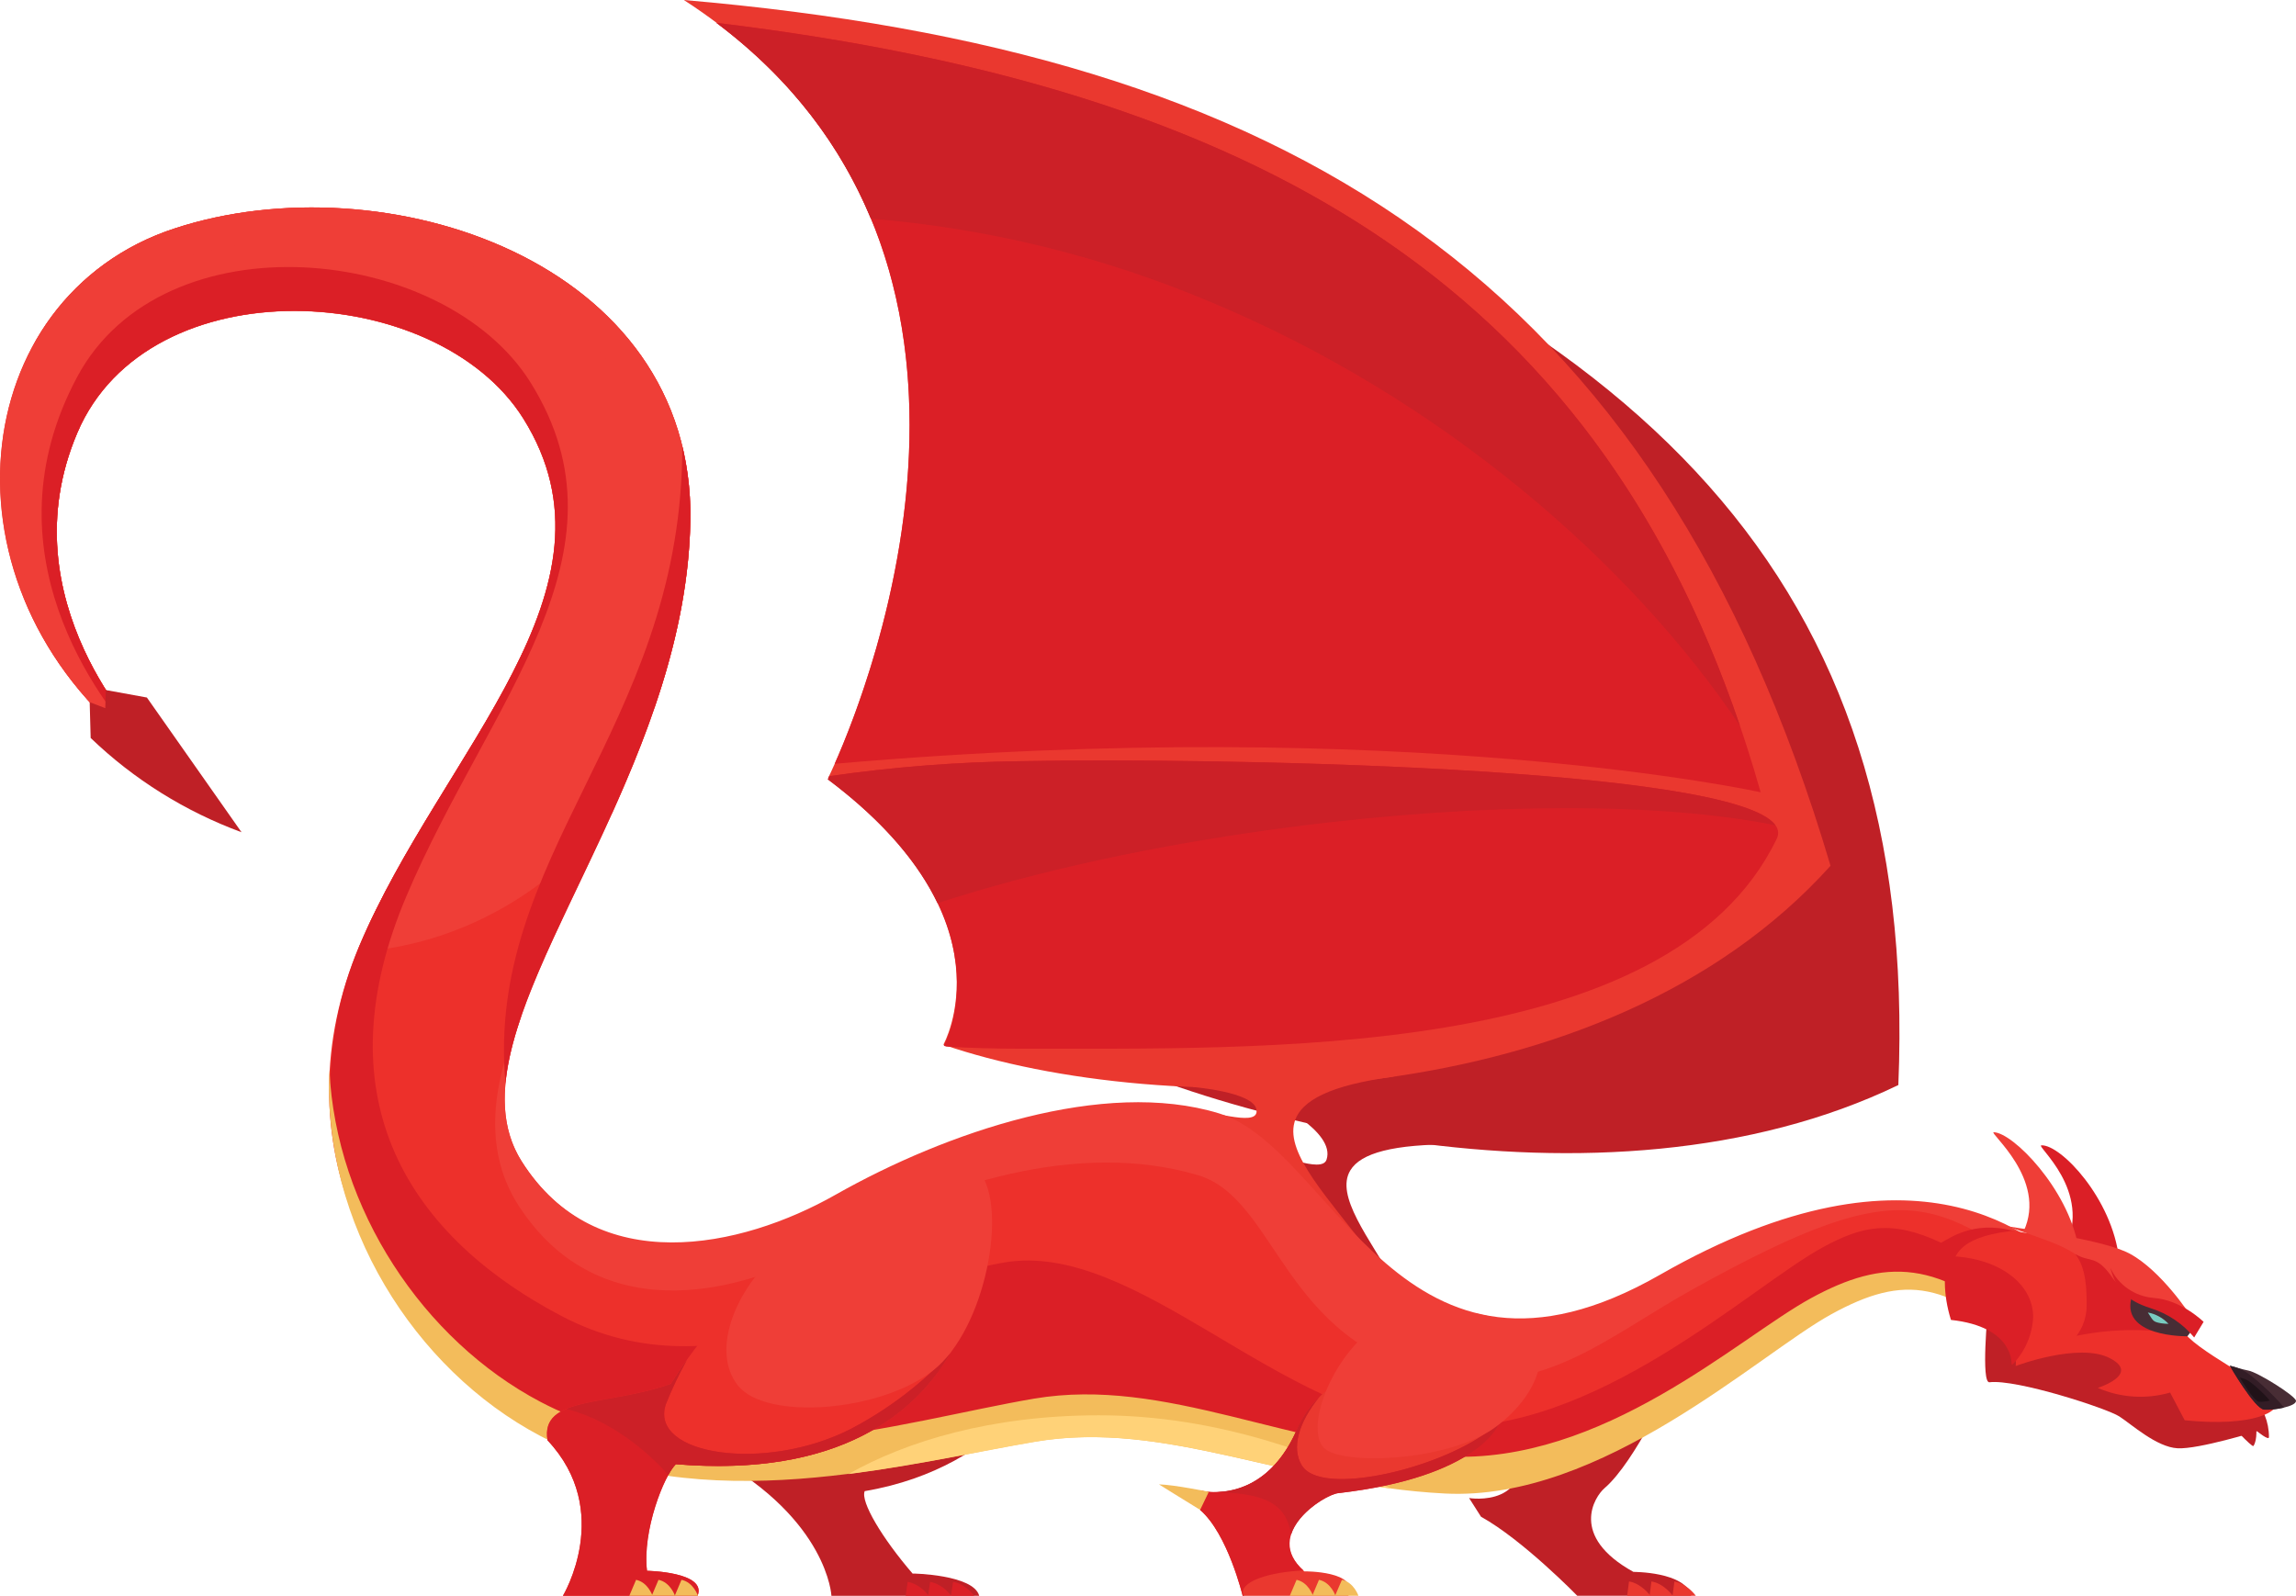 <svg width="82" height="57" viewBox="0 0 82 57" fill="none" xmlns="http://www.w3.org/2000/svg">
<g clip-path="url(#clip0_27_2905)">
<path d="M72.906 40.909C73.601 40.878 75.438 42.813 75.68 44.961L73.751 44.58C74.745 42.524 72.688 40.92 72.906 40.909Z" fill="#DB1F26"/>
<path d="M49.864 45.901C48.874 44.189 47.679 42.707 48.226 41.803C48.601 41.184 49.756 40.865 51.999 40.875C51.999 40.875 49.531 39.454 48.018 39.252C47.144 39.127 46.255 39.147 45.388 39.311C45.388 39.311 47.717 40.407 47.376 41.422C47.209 41.924 45.654 41.205 44.689 41.005C43.815 40.822 46.936 44.419 46.936 44.419L49.864 45.901Z" fill="#BF2026"/>
<path d="M67.798 38.756C57.278 43.831 42.364 40.01 35.82 35.983C35.82 35.983 39.655 33.076 34.946 27.503C34.946 27.503 49.502 15.275 38.862 4.456C58.61 11.192 68.554 20.653 67.798 38.756Z" fill="#BF2026"/>
<path d="M80.456 49.886C80.829 50.278 81.036 50.795 81.034 51.332C81.034 51.471 80.61 51.122 80.61 51.122C80.61 51.122 78.524 51.77 77.772 51.73C77.019 51.691 76.13 50.875 75.686 50.59C75.242 50.304 72.019 49.254 71.052 49.372C70.743 49.411 70.994 46.805 70.994 46.805C70.994 46.805 72.114 46.007 72.636 45.969C72.694 45.964 80.456 49.886 80.456 49.886Z" fill="#BF2026"/>
<path d="M80.563 50.865C80.635 51.35 80.519 51.607 80.476 51.65C80.432 51.693 79.592 50.838 79.549 50.666C79.507 50.495 80.563 50.865 80.563 50.865Z" fill="#BF2026"/>
<path d="M48.887 44.713C47.472 42.821 45.908 41.23 46.232 40.083C46.453 39.297 47.531 38.758 49.778 38.456C49.778 38.456 46.949 37.115 45.394 37.086C43.838 37.057 42.599 38.826 42.599 38.826C42.599 38.826 44.756 38.997 44.872 39.626C44.988 40.254 43.51 39.733 42.502 39.626C41.581 39.529 45.596 43.36 45.596 43.36L48.887 44.713Z" fill="#EA382F"/>
<path d="M65.376 30.924C57.267 39.939 41.511 39.996 33.692 37.315C33.692 37.315 36.237 32.807 29.578 27.785C29.578 27.785 38.788 9.299 24.424 0C45.933 1.854 59.107 9.794 65.376 30.924Z" fill="#EA382F"/>
<path d="M60.4 56.998H56.331C56.331 56.998 54.383 54.998 52.893 54.175L52.468 53.508C52.468 53.508 54.892 53.91 54.214 51.253C53.395 48.049 56.926 47.174 59.739 49.252C59.739 49.252 58.407 52.209 57.306 53.153C56.95 53.459 56.033 54.87 58.336 56.145C58.336 56.147 60.195 56.136 60.4 56.998Z" fill="#BF2026"/>
<path d="M34.972 56.999H29.694C29.694 56.999 29.57 54.313 25.565 52.066C24.265 50.647 26.942 50.989 28.667 50.276C28.561 46.014 34.061 45.873 37.658 48.641C37.658 48.641 35.95 52.402 30.882 53.261C30.726 53.633 31.498 54.933 32.592 56.205C32.592 56.2 34.769 56.239 34.972 56.999Z" fill="#BF2026"/>
<path d="M72.558 48.497C69.604 45.702 67.982 45.416 65.376 46.843C62.769 48.269 57.267 53.519 51.64 53.233C46.013 52.948 41.817 50.095 37.101 50.895C32.435 51.684 24.764 53.462 19.03 50.438C13.296 47.414 9.885 40.739 12.839 33.774C15.793 26.809 22.509 21.053 18.691 14.948C15.592 10.001 5.31 9.471 2.76 15.462C0.211 21.453 5.136 26.416 5.136 26.416L4.962 26.702C-2.391 20.991 -1.236 10.611 6.235 8.159C13.706 5.706 24.818 9.292 24.655 18.606C24.482 28.533 15.677 36.806 18.631 41.485C21.296 45.704 26.498 44.766 29.868 42.854C33.828 40.61 39.484 38.632 43.596 39.887C47.709 41.142 50.141 51.014 59.409 45.707C68.677 40.4 72.844 44.338 73.89 45.364C74.936 46.391 72.558 48.497 72.558 48.497Z" fill="#ED302B"/>
<path d="M6.235 8.159C13.707 5.706 24.818 9.292 24.655 18.606C24.589 22.354 23.292 25.867 21.864 29.04C19.617 31.892 16.384 33.764 12.751 34.001C12.781 33.928 12.808 33.861 12.839 33.782C15.793 26.817 22.512 21.059 18.689 14.953C15.591 10.007 5.309 9.476 2.759 15.467C0.209 21.459 5.135 26.422 5.135 26.422L4.961 26.707C-2.396 20.996 -1.237 10.611 6.235 8.159Z" fill="#EF3E37"/>
<path d="M18.712 23.204C17.641 26.426 15.018 29.711 13.055 33.286C14.684 29.683 17.248 26.391 18.712 23.204Z" fill="#EF3E37"/>
<path d="M24.163 20.262C23.985 6.767 6.977 6.039 1.184 12.342C2.254 10.357 4.065 8.859 6.235 8.163C13.707 5.71 24.818 9.297 24.655 18.61C24.614 20.952 24.09 23.207 23.359 25.334C23.825 23.693 24.186 21.999 24.163 20.262Z" fill="#EF3E37"/>
<path d="M0.892 21.464C0.749 19.98 0.993 18.483 1.599 17.117C1.904 16.425 2.331 15.792 2.861 15.248C2.828 15.317 2.79 15.387 2.759 15.458C0.214 21.448 5.135 26.412 5.135 26.412L4.961 26.698C3.167 25.33 1.765 23.527 0.892 21.464Z" fill="#EF3E37"/>
<path d="M60.468 46.044C57.318 47.794 55.117 49.911 51.316 49.125C45.801 47.983 45.621 42.815 42.782 41.974C38.539 40.72 33.612 42.253 29.534 44.504C26.062 46.415 21.276 47.297 18.531 43.077C17.353 41.266 17.416 38.975 18.649 36.199C17.927 38.262 17.722 40.041 18.631 41.48C21.295 45.699 26.465 44.589 29.835 42.677C33.795 40.433 39.422 38.512 43.534 39.767C47.646 41.023 50.022 50.837 59.29 45.53C68.559 40.223 72.852 44.332 73.89 45.359C74.173 45.637 74.201 45.977 74.108 46.334C69.137 42.967 68.468 41.594 60.468 46.044Z" fill="#EF3E37"/>
<path d="M24.365 16.317C24.365 16.185 24.365 16.054 24.365 15.923C24.577 16.799 24.675 17.699 24.655 18.6C24.514 26.787 18.501 33.847 18.053 38.696C17.324 30.61 24.194 26.054 24.365 16.317Z" fill="#DB1F26"/>
<path d="M2.759 15.462C0.213 21.452 5.135 26.416 5.135 26.416L5.01 26.621C3.559 25.037 -0.584 19.705 2.756 13.464C5.829 7.717 15.847 8.709 18.945 13.657C22.763 19.762 17.469 25.047 14.515 32.008C11.56 38.968 14.303 43.972 20.03 46.994C25.757 50.017 31.201 45.88 35.868 45.093C40.584 44.295 45.737 50.665 51.357 50.952C56.977 51.239 62.478 45.987 65.084 44.561C66.481 43.796 67.54 43.547 69.326 44.389C69.724 44.169 70.639 43.515 72.223 44.057C72.808 44.451 73.071 46.826 73.624 47.295C73.31 47.731 72.951 48.134 72.553 48.497C69.599 45.702 67.977 45.416 65.371 46.843C62.765 48.269 57.267 53.519 51.64 53.233C46.013 52.948 41.646 50.381 36.933 51.186C32.266 51.977 25.087 54.125 19.352 51.101C13.618 48.077 9.885 40.739 12.839 33.774C15.793 26.809 22.509 21.053 18.691 14.948C15.591 10.002 5.309 9.471 2.759 15.462Z" fill="#DB1F26"/>
<path d="M19.303 50.072C25.037 53.096 32.265 50.749 36.932 49.957C41.646 49.163 46.029 51.731 51.64 52.022C57.251 52.313 62.064 47.8 64.67 46.373C67.276 44.947 69.317 44.918 72.265 47.718L72.558 48.498C69.604 45.702 68.017 45.511 65.411 46.939C62.805 48.367 57.224 53.633 51.606 53.346C45.988 53.059 41.676 50.7 36.96 51.492C32.293 52.282 25.037 54.316 19.303 51.292C14.778 48.908 11.5 43.658 11.763 38.212C11.999 43.186 15.12 47.871 19.303 50.072Z" fill="#F3BC5B"/>
<path d="M39.248 50.552C43.642 50.552 47.27 52.063 49.712 53.172C44.991 52.556 41.136 50.786 36.965 51.5C35.076 51.819 32.763 52.336 30.298 52.652C32.36 51.482 35.407 50.552 39.248 50.552Z" fill="#FFD278"/>
<path d="M48.156 56.999H44.381C44.381 56.999 43.847 54.778 42.862 53.934L42.904 53.249C42.904 53.249 45.098 53.824 46.309 51.089C47.768 47.793 52.053 48.72 53.531 50.866C53.531 50.866 52.661 52.676 47.642 53.249C47.109 53.309 45.064 54.815 46.582 56.127C46.582 56.123 48.566 56.111 48.156 56.999Z" fill="#EA382F"/>
<path d="M24.913 56.999H20.105C20.105 56.999 21.93 53.976 19.555 51.446C19.284 49.849 21.714 50.233 23.957 49.429C26.943 44.632 30.462 43.997 34.978 45.207C34.978 45.207 34.515 53.157 24.135 52.297C23.711 52.715 22.934 54.679 23.107 56.106C23.11 56.106 25.263 56.143 24.913 56.999Z" fill="#ED302B"/>
<path d="M81.291 49.986C81.513 50.421 80.46 50.975 78.025 50.73L77.504 49.74C76.65 49.987 75.734 49.928 74.919 49.573C74.919 49.573 76.459 49.089 75.356 48.513C74.253 47.936 71.989 48.791 71.989 48.791C71.989 48.791 72.217 47.285 69.974 47.044C69.315 44.955 69.731 44.233 71.859 43.962C71.859 43.962 74.881 44.369 76.002 44.964C77.124 45.558 78.265 47.044 78.265 47.044L77.953 47.501C78.255 48.17 81.044 49.503 81.291 49.986Z" fill="#ED302B"/>
<path d="M73.74 44.578C73.235 44.316 72.21 44.005 71.708 43.802C72.634 43.949 75.211 44.317 76.059 44.777C77.191 45.386 78.216 46.964 78.216 46.964L78.142 47.072C75.171 46.33 75.397 45.436 73.74 44.578Z" fill="#EF3E37"/>
<path d="M69.6 44.867C71.231 44.895 72.613 45.755 72.613 47.051C72.58 47.675 72.325 48.267 71.892 48.723L71.841 48.742C71.841 48.742 71.956 47.391 69.677 47.145C69.383 46.206 69.416 45.346 69.6 44.867Z" fill="#DB1F26"/>
<path d="M74.523 46.653C74.523 46.113 74.523 45.309 74.119 44.794C74.661 45.112 74.862 44.794 75.456 45.653C76.021 46.462 77.445 46.742 78.203 46.976L77.898 47.425C77.957 47.534 78.035 47.632 78.128 47.715C77.499 47.578 76.857 47.509 76.213 47.508C75.525 47.506 74.837 47.575 74.163 47.713C74.393 47.406 74.519 47.035 74.523 46.653Z" fill="#DB1F26"/>
<path d="M78.241 47.575L78.121 47.729C78.121 47.729 75.633 47.775 76.155 46.253C76.155 46.253 77.763 46.926 78.241 47.575Z" fill="#482D35"/>
<path d="M82 50.038C82 50.239 81.21 50.374 80.869 50.351C80.528 50.329 79.64 48.777 79.64 48.777C79.64 48.777 80.125 48.925 80.297 48.954C80.63 49.011 82 49.867 82 50.038Z" fill="#482D35"/>
<path d="M71.206 40.441C71.897 40.46 73.842 42.452 74.219 44.5L72.274 43.976C73.135 42.12 70.991 40.432 71.206 40.441Z" fill="#EF3E37"/>
<path d="M77.448 47.286C77.36 47.285 77.272 47.278 77.185 47.265C76.87 47.212 76.902 47.167 76.708 46.88C76.993 46.934 77.252 47.076 77.448 47.286Z" fill="#78CBC0"/>
<path d="M78.7 47.214L78.363 47.772C77.961 47.282 77.421 46.919 76.812 46.728C75.916 46.441 75.56 46.022 75.371 45.284C75.507 45.583 75.723 45.841 75.995 46.03C76.267 46.219 76.586 46.333 76.918 46.36C77.912 46.433 78.7 47.214 78.7 47.214Z" fill="#DB1F26"/>
<path d="M42.904 53.245C42.904 53.245 45.098 53.82 46.309 51.084C46.501 50.637 46.779 50.23 47.129 49.888C46.385 50.793 46.106 51.726 46.5 52.355C47.132 53.369 50.709 52.633 52.706 51.427C52.994 51.256 53.263 51.056 53.508 50.831C53.508 50.842 53.524 50.852 53.531 50.861C53.538 50.871 52.811 52.763 47.792 53.334C47.262 53.394 45.097 54.791 46.552 56.095C45.33 56.149 44.388 56.475 44.388 56.871C44.39 56.916 44.403 56.959 44.425 56.999H44.381C44.381 56.999 43.847 54.778 42.862 53.934L42.904 53.245Z" fill="#DB1F26"/>
<path d="M46.108 54.819C45.924 53.49 44.808 53.334 43.244 53.286C43.909 53.324 45.391 53.147 46.309 51.08C46.501 50.632 46.779 50.226 47.129 49.883C46.385 50.789 46.106 51.722 46.5 52.35C47.132 53.364 50.709 52.629 52.706 51.422C52.994 51.252 53.263 51.052 53.508 50.826C53.508 50.837 53.524 50.847 53.531 50.857C53.538 50.867 52.811 52.758 47.792 53.33C47.439 53.373 46.355 54.011 46.108 54.819Z" fill="#CC2027"/>
<path d="M23.96 49.429C24.151 49.124 24.343 48.834 24.538 48.563C24.252 49.076 23.999 49.607 23.782 50.152C23.161 51.985 27.345 52.6 30.394 51.035C31.727 50.336 32.929 49.419 33.949 48.322C32.716 50.442 30.019 52.779 24.137 52.297C23.712 52.715 22.936 54.679 23.108 56.106C23.108 56.106 25.262 56.143 24.913 56.998H20.105C20.105 56.998 21.93 53.974 19.555 51.446C19.288 49.849 21.717 50.233 23.96 49.429Z" fill="#DB1F26"/>
<path d="M24.138 52.3C24.033 52.415 23.943 52.544 23.872 52.682C22.762 51.455 21.455 50.631 20.228 50.326C21.068 49.972 22.55 49.938 23.96 49.432C24.151 49.127 24.343 48.837 24.538 48.566C24.252 49.078 23.999 49.608 23.782 50.152C23.161 51.985 27.345 52.6 30.394 51.035C31.727 50.336 32.929 49.419 33.949 48.322C32.718 50.442 30.021 52.785 24.138 52.3Z" fill="#CC2027"/>
<path d="M29.565 27.837L29.619 27.723C31.873 27.396 34.146 27.218 36.424 27.188C43.363 27.048 64.688 27.399 63.454 29.961C59.597 37.959 44.725 37.434 36.455 37.458C35.55 37.458 34.665 37.434 33.803 37.384L33.707 37.352C33.707 37.352 36.242 32.837 29.565 27.837Z" fill="#DB1F26"/>
<path d="M25.587 0.813C45.809 3.257 57.94 10.876 62.881 28.299C62.881 28.299 50.223 25.494 29.811 27.281C31.11 24.359 36.998 9.379 25.587 0.813Z" fill="#DB1F26"/>
<path d="M79.899 48.855C79.965 48.886 80.026 48.914 80.068 48.929C80.351 49.035 81.239 49.85 81.572 50.276C81.34 50.333 81.103 50.358 80.865 50.351C80.525 50.329 79.629 48.777 79.629 48.777C79.629 48.777 79.756 48.818 79.899 48.855Z" fill="#331D26"/>
<path d="M80.142 49.245C80.173 49.261 80.204 49.275 80.237 49.287C80.389 49.344 80.882 49.794 81.064 50.028C80.938 50.059 80.808 50.074 80.678 50.07C80.491 50.057 79.996 49.204 79.996 49.204L80.142 49.245Z" fill="#201218"/>
<path d="M8.626 29.726C6.612 28.984 4.777 27.838 3.238 26.359L3.203 25.08L3.76 25.295L3.779 24.647L5.246 24.914L8.626 29.726Z" fill="#BF2026"/>
<path d="M28.155 44.417C30.049 42.941 33.983 40.626 34.991 41.879C36 43.133 35.208 47.482 33.316 48.957C31.423 50.432 27.368 50.747 26.359 49.493C25.351 48.239 26.262 45.892 28.155 44.417Z" fill="#EF3E37"/>
<path d="M47.358 51.778C46.566 51.221 47.416 48.662 49.038 47.441C50.66 46.221 53.802 47.001 54.593 47.564C55.383 48.127 55.061 49.734 53.439 50.953C51.817 52.172 48.15 52.342 47.358 51.778Z" fill="#EF3E37"/>
<path d="M42.862 53.93L43.172 53.285C43.172 53.285 41.942 53.033 41.392 53.019C41.392 53.019 42.365 53.629 42.862 53.93Z" fill="#F3BC5B"/>
<path d="M47.926 56.429C48.351 56.514 48.516 56.998 48.516 56.998H47.68L47.926 56.429Z" fill="#F3BC5B"/>
<path d="M47.106 56.429C47.531 56.514 47.696 56.998 47.696 56.998H46.866L47.106 56.429Z" fill="#F3BC5B"/>
<path d="M46.306 56.429C46.73 56.514 46.894 56.998 46.894 56.998H46.064L46.306 56.429Z" fill="#F3BC5B"/>
<path d="M24.339 56.429C24.763 56.514 24.928 56.998 24.928 56.998H24.098L24.339 56.429Z" fill="#F3BC5B"/>
<path d="M23.518 56.429C23.943 56.514 24.107 56.998 24.107 56.998H23.277L23.518 56.429Z" fill="#F3BC5B"/>
<path d="M22.717 56.429C23.141 56.514 23.306 56.998 23.306 56.998H22.476L22.717 56.429Z" fill="#F3BC5B"/>
<path d="M34.038 56.502C34.489 56.575 34.796 56.999 34.796 56.999H33.963L34.038 56.502Z" fill="#DB1F26"/>
<path d="M33.218 56.502C33.668 56.575 33.976 56.999 33.976 56.999H33.146L33.218 56.502Z" fill="#DB1F26"/>
<path d="M32.416 56.502C32.867 56.575 33.174 56.999 33.174 56.999H32.344L32.416 56.502Z" fill="#DB1F26"/>
<path d="M59.801 56.486C60.252 56.562 60.565 56.998 60.565 56.998H59.734L59.801 56.486Z" fill="#EA382F"/>
<path d="M58.981 56.486C59.432 56.562 59.743 56.998 59.743 56.998H58.913L58.981 56.486Z" fill="#EA382F"/>
<path d="M58.18 56.486C58.63 56.562 58.943 56.998 58.943 56.998H58.112L58.18 56.486Z" fill="#EA382F"/>
<path d="M43.244 10.79C39.386 9.158 35.286 8.152 31.102 7.81C30.052 5.282 28.315 2.868 25.587 0.82C44.87 3.142 56.789 10.175 62.141 25.922C58.254 20.132 51.513 14.239 43.244 10.79Z" fill="#CC2027"/>
<path d="M46.09 29.542C41.293 30.165 36.927 31.136 33.484 32.26C32.838 30.914 31.645 29.4 29.565 27.837L29.619 27.723C31.873 27.397 34.146 27.218 36.424 27.188C42.899 27.058 61.9 27.355 63.407 29.477C59.428 28.672 53.105 28.631 46.09 29.542Z" fill="#CC2027"/>
</g>
<defs>
<clipPath id="clip0_27_2905">
<rect width="82" height="57" fill="white" transform="matrix(-1 0 0 1 82 0)"/>
</clipPath>
</defs>
</svg>

